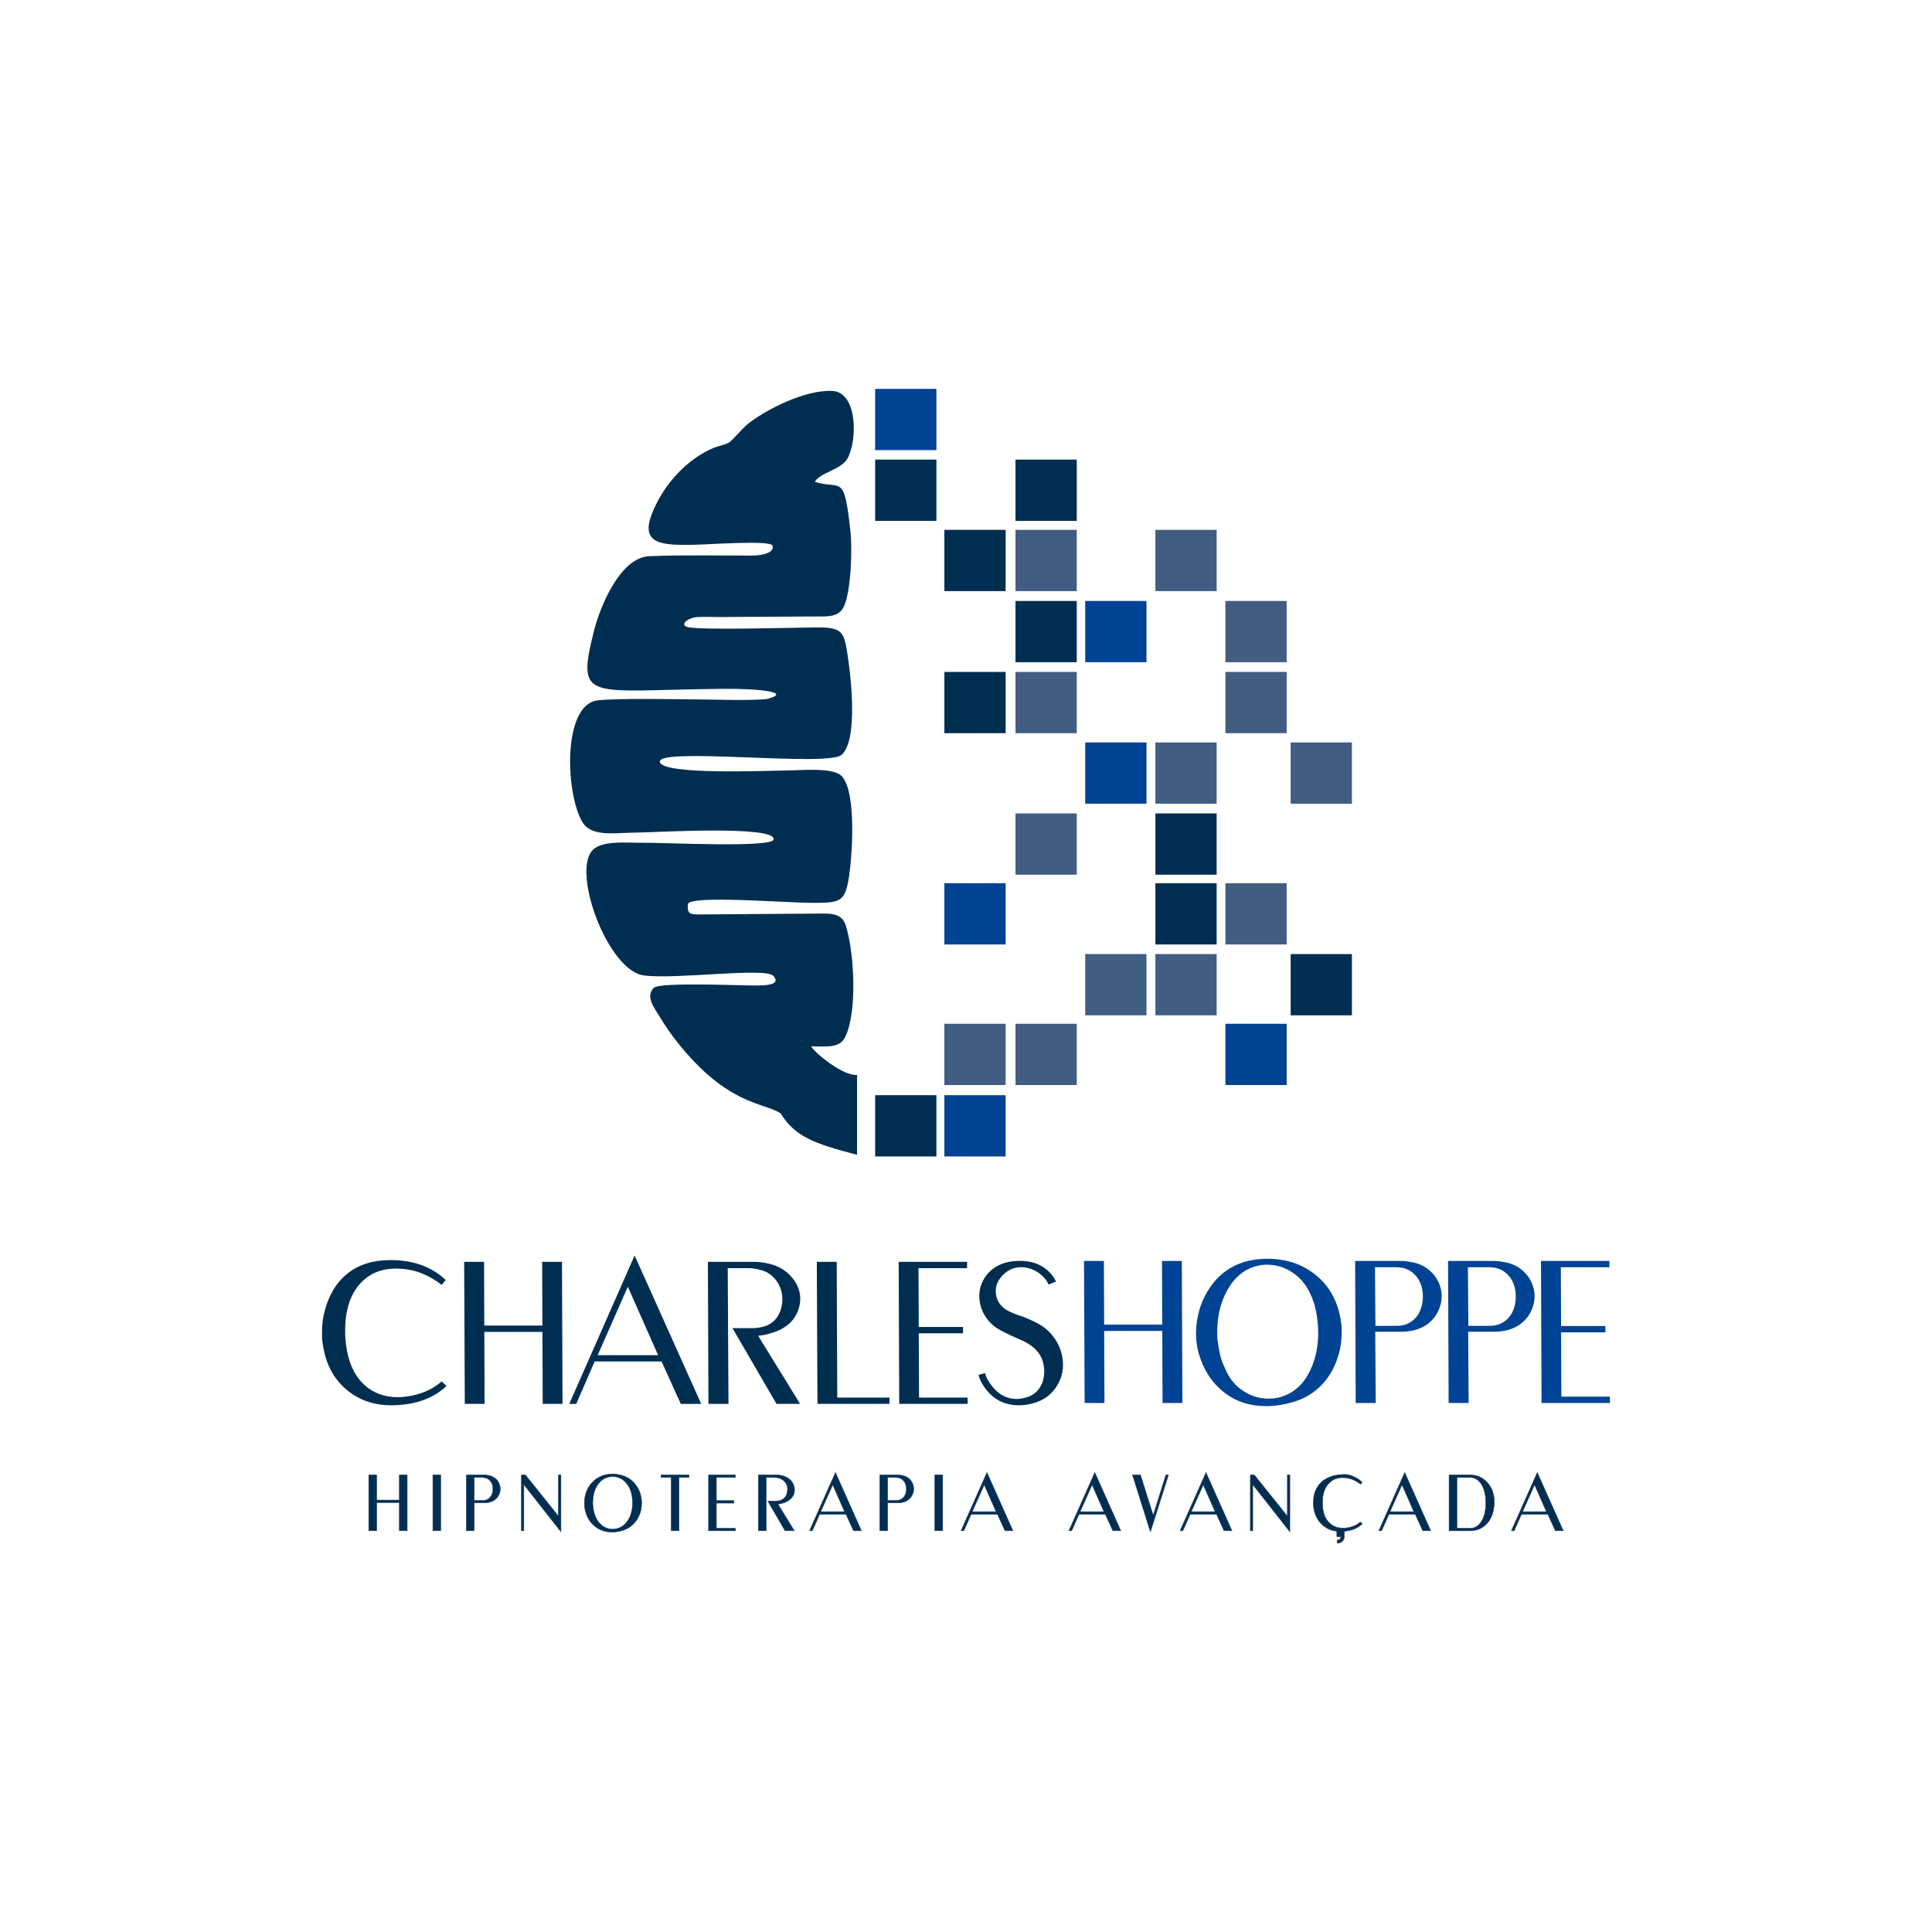 <?xml version="1.0" encoding="UTF-8" standalone="no"?>
<svg
   xmlns:dc="http://purl.org/dc/elements/1.1/"
   xmlns:cc="http://creativecommons.org/ns#"
   xmlns:rdf="http://www.w3.org/1999/02/22-rdf-syntax-ns#"
   xmlns:svg="http://www.w3.org/2000/svg"
   xmlns="http://www.w3.org/2000/svg"
   xmlns:sodipodi="http://sodipodi.sourceforge.net/DTD/sodipodi-0.dtd"
   xmlns:inkscape="http://www.inkscape.org/namespaces/inkscape"
   version="1.1"
   width="850.394"
   height="850.394"
   id="svg2"
   inkscape:version="0.91 r13725"
   viewBox="0 0 850.394 850.394"
   sodipodi:docname="Logo - CHARLESHOPPE Hipnoterapia Avançada.svg">
  <defs
     id="defs72" />
  <sodipodi:namedview
     pagecolor="#ffffff"
     bordercolor="#666666"
     borderopacity="1"
     objecttolerance="10"
     gridtolerance="10"
     guidetolerance="10"
     inkscape:pageopacity="0"
     inkscape:pageshadow="2"
     inkscape:window-width="1280"
     inkscape:window-height="974"
     id="namedview70"
     showgrid="false"
     inkscape:zoom="0.27751853"
     inkscape:cx="972.90802"
     inkscape:cy="425.19684"
     inkscape:window-x="0"
     inkscape:window-y="0"
     inkscape:window-maximized="1"
     inkscape:current-layer="svg2" />
  <g
     id="Layer1000">
    <path
       d="m 377.249,473.15 c -6.168,0.541 -18.541,-9.623 -20.209,-12.553 7.456,-0.077 12.647,0.893 15.118,-4.414 5.38,-11.559 3.73,-37.892 0.056,-48.966 -1.87,-5.634 -6.827,-5.152 -13.948,-5.082 l -49.862,0.369 c -4.822,0.021 -5.913,-0.191 -5.635,-4.441 0.278,-4.25 43.147,-0.619 55.491,-0.655 11.445,-0.033 13.625,-0.507 15.311,-10.761 1.534,-9.328 3.541,-37.398 -2.885,-44.812 -3.679,-4.245 -17.344,-2.748 -24.463,-2.705 -8.307,0.05 -54.514,2.15 -55.792,-3.738 -1.455,-6.7 74.053,2.258 80.016,-3.127 7.49,-6.762 3.957,-35.421 2.557,-44.493 -1.55,-10.046 -2.537,-11.736 -14.306,-11.617 -9.496,0.095 -50.095,1.303 -55.92,-0.127 -3.99,-0.979 0.165,-4.27 4.424,-4.447 3.208,-0.133 7.071,0.026 10.37,0.006 l 39.52,-0.241 c 7.149,-0.003 12.058,0.579 14.41,-4.493 3.111,-6.707 3.685,-25.328 2.85,-32.87 -2.87,-25.933 -3.811,-18.362 -15.684,-21.849 2.093,-4.131 11.68,-5.326 14.416,-10.402 4.425,-8.212 4.345,-29.133 -6.773,-29.668 -11.732,-0.564 -28.637,7.919 -36.839,14.304 -2.954,2.299 -7.099,7.598 -8.732,8.495 -1.912,1.05 -4.76,1.501 -6.296,2.132 -12.589,5.173 -23.052,17.161 -27.73,29.782 -4.986,13.454 6.324,13.091 18.117,13.019 6.707,-0.041 34.241,-2.201 35.198,0.385 0.956,2.586 -3.225,4.349 -9.097,4.361 -14.913,0.029 -30.255,-0.349 -45.104,0.265 -12.913,0.534 -21.751,22.299 -24.434,33.078 -7.885,31.666 -2.542,25.82 57.062,25.309 16.872,-0.152 30.331,1.675 19.022,4.514 -7.707,0.73 -21.848,0.221 -30.073,0.154 -7.461,-0.06 -38.558,-0.669 -44.964,0.513 -14.433,2.663 -13.668,39.124 -6.509,52.754 3.976,7.569 13.894,5.395 23.983,5.353 7.104,-0.03 61.807,-3.383 60.62,3.034 -0.686,3.709 -47.528,1.366 -56.655,1.45 -8.629,0.078 -19.961,-1.351 -23.726,4.067 -7.715,11.102 7.808,52.26 23.243,54.316 14.104,1.879 53.614,-3.708 57.045,0.223 3.43,3.932 -3.077,4.22 -8.152,4.217 -7.758,-0.004 -42.199,-1.592 -44.597,1.082 -3.602,4.017 0.113,8.41 2.834,12.9 2.461,4.061 4.889,7.515 7.58,10.916 22.028,27.855 37.952,26.506 45.475,31.346 6.304,10.16 14.4,13.246 33.669,18.266 l 0,-35.15 z"
       style="fill:#002e51;fill-rule:evenodd"
       id="path5"
       inkscape:connector-curvature="0" />
    <path
       d="m 385.203,202.304 26.966,0 0,26.966 -26.966,0 0,-26.966 z"
       style="fill:#002e51;fill-rule:evenodd"
       id="path7"
       inkscape:connector-curvature="0" />
    <path
       d="m 415.674,233.22 26.965,0 0,26.965 -26.965,0 0,-26.965 z"
       style="fill:#002e51;fill-rule:evenodd"
       id="path9"
       inkscape:connector-curvature="0" />
    <path
       d="m 446.981,233.22 26.966,0 0,26.965 -26.966,0 0,-26.965 z"
       style="fill:#415d82;fill-rule:evenodd"
       id="path11"
       inkscape:connector-curvature="0" />
    <path
       d="m 568.098,326.788 26.966,0 0,26.965 -26.966,0 0,-26.965 z"
       style="fill:#415d82;fill-rule:evenodd"
       id="path13"
       inkscape:connector-curvature="0" />
    <path
       d="m 446.981,202.304 26.966,0 0,26.966 -26.966,0 0,-26.966 z"
       style="fill:#002e51;fill-rule:evenodd"
       id="path15"
       inkscape:connector-curvature="0" />
    <path
       d="m 385.203,171.162 26.966,0 0,26.965 -26.966,0 0,-26.965 z"
       style="fill:#004394;fill-rule:evenodd"
       id="path17"
       inkscape:connector-curvature="0" />
    <path
       d="m 446.981,264.519 26.966,0 0,26.966 -26.966,0 0,-26.966 z"
       style="fill:#002e51;fill-rule:evenodd"
       id="path19"
       inkscape:connector-curvature="0" />
    <path
       d="m 415.674,450.625 26.965,0 0,26.966 -26.965,0 0,-26.966 z"
       style="fill:#415d82;fill-rule:evenodd"
       id="path21"
       inkscape:connector-curvature="0" />
    <path
       d="m 477.676,264.519 26.965,0 0,26.966 -26.965,0 0,-26.966 z"
       style="fill:#004394;fill-rule:evenodd"
       id="path23"
       inkscape:connector-curvature="0" />
    <path
       d="m 477.676,326.788 26.966,0 0,26.965 -26.966,0 0,-26.965 z"
       style="fill:#004394;fill-rule:evenodd"
       id="path25"
       inkscape:connector-curvature="0" />
    <path
       d="m 446.981,358.036 26.966,0 0,26.965 -26.966,0 0,-26.965 z"
       style="fill:#415d82;fill-rule:evenodd"
       id="path27"
       inkscape:connector-curvature="0" />
    <path
       d="m 415.674,388.757 26.965,0 0,26.966 -26.965,0 0,-26.966 z"
       style="fill:#004394;fill-rule:evenodd"
       id="path29"
       inkscape:connector-curvature="0" />
    <path
       d="m 385.203,482.062 26.966,0 0,26.966 -26.966,0 0,-26.966 z"
       style="fill:#002e51;fill-rule:evenodd"
       id="path31"
       inkscape:connector-curvature="0" />
    <path
       d="m 415.674,482.062 26.965,0 0,26.966 -26.965,0 0,-26.966 z"
       style="fill:#004394;fill-rule:evenodd"
       id="path33"
       inkscape:connector-curvature="0" />
    <path
       d="m 446.981,450.625 26.966,0 0,26.966 -26.966,0 0,-26.966 z"
       style="fill:#415d82;fill-rule:evenodd"
       id="path35"
       inkscape:connector-curvature="0" />
    <path
       d="m 477.676,419.943 26.965,0 0,26.966 -26.965,0 0,-26.966 z"
       style="fill:#415d82;fill-rule:evenodd"
       id="path37"
       inkscape:connector-curvature="0" />
    <path
       d="m 508.557,419.943 26.966,0 0,26.966 -26.966,0 0,-26.966 z"
       style="fill:#415d82;fill-rule:evenodd"
       id="path39"
       inkscape:connector-curvature="0" />
    <path
       d="m 539.381,450.625 26.966,0 0,26.966 -26.966,0 0,-26.966 z"
       style="fill:#004394;fill-rule:evenodd"
       id="path41"
       inkscape:connector-curvature="0" />
    <path
       d="m 539.381,388.757 26.965,0 0,26.966 -26.965,0 0,-26.966 z"
       style="fill:#415d82;fill-rule:evenodd"
       id="path43"
       inkscape:connector-curvature="0" />
    <path
       d="m 568.098,419.943 26.965,0 0,26.966 -26.965,0 0,-26.966 z"
       style="fill:#002e51;fill-rule:evenodd"
       id="path45"
       inkscape:connector-curvature="0" />
    <path
       d="m 539.381,264.519 26.966,0 0,26.966 -26.966,0 0,-26.966 z"
       style="fill:#415d82;fill-rule:evenodd"
       id="path47"
       inkscape:connector-curvature="0" />
    <path
       d="m 508.557,326.788 26.966,0 0,26.965 -26.966,0 0,-26.965 z"
       style="fill:#415d82;fill-rule:evenodd"
       id="path49"
       inkscape:connector-curvature="0" />
    <path
       d="m 508.557,358.036 26.966,0 0,26.965 -26.966,0 0,-26.965 z"
       style="fill:#002e51;fill-rule:evenodd"
       id="path51"
       inkscape:connector-curvature="0" />
    <path
       d="m 508.557,388.757 26.966,0 0,26.966 -26.966,0 0,-26.966 z"
       style="fill:#002e51;fill-rule:evenodd"
       id="path53"
       inkscape:connector-curvature="0" />
    <path
       d="m 539.381,295.757 26.966,0 0,26.965 -26.966,0 0,-26.965 z"
       style="fill:#415d82;fill-rule:evenodd"
       id="path55"
       inkscape:connector-curvature="0" />
    <path
       d="m 508.557,233.22 26.966,0 0,26.965 -26.966,0 0,-26.965 z"
       style="fill:#415d82;fill-rule:evenodd"
       id="path57"
       inkscape:connector-curvature="0" />
    <path
       d="m 446.981,295.757 26.966,0 0,26.965 -26.966,0 0,-26.965 z"
       style="fill:#415d82;fill-rule:evenodd"
       id="path59"
       inkscape:connector-curvature="0" />
    <path
       d="m 415.674,295.757 26.965,0 0,26.965 -26.965,0 0,-26.965 z"
       style="fill:#002e51;fill-rule:evenodd"
       id="path61"
       inkscape:connector-curvature="0" />
    <g
       id="Layer1001">
      <path
         d="m 196.176,563.41 -1.779,2.171 -1.711,-1.303 c -1.519,-1.042 -3.042,-1.939 -4.566,-2.692 -1.525,-0.753 -3.01,-1.36 -4.454,-1.823 -1.443,-0.463 -2.954,-0.81 -4.529,-1.042 -1.576,-0.232 -3.174,-0.347 -4.794,-0.347 -6.773,0 -12.168,2.344 -16.185,7.033 -4.254,4.978 -6.331,11.925 -6.228,20.839 -0.022,1.158 0.041,2.475 0.191,3.951 0.15,1.476 0.335,2.822 0.554,4.037 1.2,6.657 3.774,11.78 7.721,15.369 3.947,3.589 8.844,5.384 14.69,5.384 1.853,0 3.952,-0.232 6.3,-0.695 4.464,-0.926 8.3,-2.605 11.508,-5.036 l 1.518,-1.216 2.097,1.997 c -2.494,2.547 -5.828,4.602 -10.002,6.165 -4.176,1.563 -8.956,2.344 -14.339,2.344 -7.641,0 -14.172,-2.272 -19.594,-6.816 -5.421,-4.544 -8.831,-10.695 -10.23,-18.451 -0.261,-1.447 -0.43,-2.547 -0.508,-3.3 -0.078,-0.753 -0.111,-1.983 -0.101,-3.69 0.01,-1.708 0.102,-3.285 0.276,-4.732 0.174,-1.447 0.472,-2.923 0.895,-4.428 1.831,-7.178 5.203,-12.72 10.113,-16.628 4.911,-3.907 11.186,-5.861 18.827,-5.861 10.072,0 18.183,2.923 24.331,8.77 z m 8.406,54.529 -0.275,-62.518 8.756,0 0.107,28.046 25.572,0 -0.108,-28.046 8.726,0 0.245,62.518 -8.726,0 -0.129,-31.693 -25.571,0 0.128,31.693 -8.726,0 z m 45.983,0 28.771,-65.326 29.319,65.326 -8.985,0.015 -8.477,-18.683 -29.436,0 -8.122,18.683 -3.07,-0.015 z m 25.782,-51.563 -13.267,30.116 26.599,0 -13.332,-30.116 z m 35.483,51.563 -0.245,-62.518 20.231,0 c 2.316,0 4.718,0.319 7.206,0.955 3.398,0.868 6.281,2.489 8.653,4.891 2.369,2.388 3.827,5.094 4.367,8.089 0.376,2.084 0.239,4.212 -0.406,6.411 -0.897,3.054 -2.57,5.572 -5.054,7.525 -2.481,1.968 -5.928,3.401 -10.32,4.327 l -2.542,0.347 18.441,29.956 -10.373,0.015 -19.384,-33.343 8.596,0 c 7.178,0 11.508,-3.112 12.988,-9.349 0.458,-1.954 0.509,-3.922 0.153,-5.89 -0.446,-2.474 -1.472,-4.631 -3.079,-6.483 -1.608,-1.853 -3.508,-3.083 -5.707,-3.719 -2.199,-0.637 -4.138,-0.955 -5.816,-0.955 l -9.218,0 0.325,59.754 -8.815,-0.015 z m 47.98,0 -0.275,-62.518 8.756,0 0.236,59.739 22.996,0 -0.02,2.779 -31.693,0 z m 35.997,0 -0.245,-62.518 30.13,0 -0.02,2.779 -21.375,0 0.107,25.875 19.508,0 -0.021,2.779 -19.479,0 0.111,28.307 21.346,0 0.067,2.779 -30.13,0 z m 34.911,-12.764 2.812,-0.781 0.299,0.695 0.091,0.507 0.566,1.215 c 3.292,5.977 7.65,8.958 13.12,8.958 1.215,0 2.621,-0.231 4.231,-0.695 2.364,-0.695 4.239,-2.012 5.597,-3.951 1.375,-1.924 2.098,-4.255 2.187,-6.975 0.032,-0.463 0.017,-1.028 -0.045,-1.694 -0.062,-0.665 -0.14,-1.259 -0.234,-1.78 -0.874,-4.848 -4.35,-8.553 -10.422,-11.086 -3.008,-1.273 -5.792,-2.59 -8.353,-3.951 -2.561,-1.36 -4.627,-3.111 -6.198,-5.239 -1.573,-2.142 -2.595,-4.515 -3.064,-7.12 -0.397,-2.2 -0.334,-4.341 0.183,-6.455 0.516,-2.113 1.533,-4.096 3.052,-5.948 3.345,-3.922 8.112,-5.89 14.306,-5.89 6.889,0 11.989,2.605 15.302,7.815 l 0.67,1.302 -3.239,1.303 c -1.296,-2.692 -3.345,-4.747 -6.15,-6.179 -1.97,-0.97 -3.94,-1.462 -5.908,-1.462 -3.299,0 -6.109,1.274 -8.428,3.821 -2.322,2.533 -3.205,5.34 -2.652,8.408 0.561,3.112 2.344,5.456 5.347,7.019 1.593,0.81 3.451,1.563 5.574,2.258 2.122,0.695 4.59,1.78 7.403,3.256 2.81,1.461 5.175,3.502 7.092,6.107 1.917,2.605 3.155,5.456 3.718,8.582 0.449,2.489 0.433,4.891 -0.049,7.193 -0.48,2.315 -1.505,4.573 -3.077,6.773 -2.181,2.996 -5.134,5.08 -8.861,6.237 -2.354,0.752 -4.717,1.129 -7.09,1.129 -3.416,0 -6.428,-0.738 -9.039,-2.214 -2.611,-1.476 -4.803,-3.603 -6.578,-6.382 -1.202,-1.852 -1.923,-3.444 -2.164,-4.776 z"
         style="fill:#002e51;fill-rule:evenodd"
         id="path64"
         inkscape:connector-curvature="0" />
      <path
         d="m 477.415,617.535 -0.275,-62.518 8.756,0 0.107,28.046 25.572,0 -0.108,-28.046 8.726,0 0.245,62.518 -8.726,0 -0.129,-31.693 -25.571,0 0.128,31.693 -8.726,0 z m 50.303,-21.534 c -0.12,-0.347 -0.244,-0.796 -0.373,-1.346 -0.128,-0.55 -0.25,-1.143 -0.365,-1.78 -0.751,-4.168 -0.704,-8.481 0.142,-12.938 0.846,-4.457 2.487,-8.596 4.924,-12.417 2.748,-4.341 6.287,-7.67 10.616,-9.986 4.329,-2.315 9.417,-3.473 15.263,-3.473 8.22,0 15.259,2.359 21.117,7.077 5.858,4.717 9.502,11.041 10.932,18.972 0.24,1.331 0.399,2.373 0.477,3.126 0.078,0.753 0.108,1.881 0.09,3.387 -0.011,3.473 -0.431,6.599 -1.262,9.377 -1.481,5.268 -3.884,9.682 -7.206,13.242 -3.324,3.56 -7.228,6.064 -11.714,7.511 -4.486,1.447 -8.842,2.171 -13.067,2.171 -7.236,0 -13.453,-2.055 -18.651,-6.165 -5.199,-4.11 -8.84,-9.696 -10.924,-16.758 z m 38.336,18.061 c 5.208,-2.257 9.08,-6.628 11.616,-13.111 2.694,-6.888 3.248,-14.732 1.661,-23.531 -0.522,-2.894 -1.462,-5.702 -2.821,-8.423 -1.847,-3.821 -4.459,-6.831 -7.837,-9.03 -3.378,-2.2 -7.006,-3.3 -10.884,-3.3 -2.721,0 -5.284,0.55 -7.691,1.65 -4.134,1.794 -7.523,5.152 -10.167,10.072 -2.813,5.268 -4.201,11.375 -4.164,18.322 -0.023,1.158 0.036,2.287 0.176,3.386 0.141,1.1 0.341,2.373 0.603,3.821 0.084,0.463 0.146,0.81 0.188,1.042 0.324,1.794 0.9,3.705 1.728,5.731 0.189,0.406 0.71,1.534 1.565,3.387 1.737,3.531 4.269,6.339 7.597,8.423 3.327,2.084 6.931,3.126 10.81,3.126 1.331,0 2.639,-0.13 3.923,-0.391 1.284,-0.26 2.516,-0.651 3.696,-1.172 z m 30.674,3.473 -0.245,-62.518 19.884,0 c 1.042,0 2.157,0.087 3.347,0.261 1.189,0.174 2.359,0.405 3.511,0.695 2.867,0.81 5.306,2.301 7.324,4.501 2.017,2.2 3.284,4.732 3.804,7.612 0.417,2.315 0.237,4.689 -0.542,7.105 -1.171,3.459 -3.23,6.165 -6.18,8.104 -2.938,1.924 -6.642,2.894 -11.099,2.894 l -11.201,0 0.213,31.36 -8.815,-0.015 z m 29.142,-43.039 c 0.265,-1.1 0.406,-2.243 0.418,-3.459 0.013,-1.215 -0.065,-2.287 -0.229,-3.198 -0.564,-3.126 -1.873,-5.572 -3.933,-7.366 -2.057,-1.78 -4.506,-2.677 -7.342,-2.677 l -9.566,0 0.195,25.803 9.534,-0.015 c 2.648,0 4.965,-0.796 6.938,-2.373 1.97,-1.592 3.288,-3.835 3.985,-6.715 z m 11.759,43.039 -0.245,-62.518 19.884,0 c 1.042,0 2.157,0.087 3.347,0.261 1.189,0.174 2.359,0.405 3.511,0.695 2.867,0.81 5.306,2.301 7.324,4.501 2.017,2.2 3.284,4.732 3.804,7.612 0.417,2.315 0.237,4.689 -0.542,7.105 -1.171,3.459 -3.23,6.165 -6.18,8.104 -2.938,1.924 -6.642,2.894 -11.099,2.894 l -11.201,0 0.213,31.36 -8.815,-0.015 z m 29.142,-43.039 c 0.265,-1.1 0.406,-2.243 0.418,-3.459 0.013,-1.215 -0.065,-2.287 -0.229,-3.198 -0.564,-3.126 -1.873,-5.572 -3.933,-7.366 -2.057,-1.78 -4.506,-2.677 -7.342,-2.677 l -9.566,0 0.195,25.803 9.534,-0.015 c 2.648,0 4.965,-0.796 6.938,-2.373 1.97,-1.592 3.289,-3.835 3.985,-6.715 z m 11.759,43.039 -0.245,-62.518 30.13,0 -0.02,2.779 -21.375,0 0.106,25.875 19.508,0 -0.02,2.779 -19.479,0 0.111,28.307 21.346,0 0.067,2.778 -30.13,0 z"
         style="fill:#004394;fill-rule:evenodd"
         id="path66"
         inkscape:connector-curvature="0" />
    </g>
    <path
       d="m 175.784,673.776 0,-12.409 -10.023,0 0,12.409 -3.443,0 0,-24.546 3.443,0 0,11.046 10.023,0 0,-11.046 3.443,0 0,24.546 -3.443,0 z m 14.75,0 0,-24.546 3.443,0 0,24.546 -3.443,0 z m 22.558,-12.273 -4.364,0 0,12.273 -3.443,0 0,-24.546 7.807,0 c 1.773,0 3.245,0.381 4.415,1.142 1.17,0.761 1.972,1.824 2.404,3.188 0.182,0.523 0.273,1.125 0.273,1.807 0,0.432 -0.011,0.75 -0.034,0.954 -0.023,0.205 -0.102,0.489 -0.239,0.852 -0.432,1.364 -1.233,2.426 -2.404,3.188 -1.17,0.761 -2.642,1.142 -4.415,1.142 z m -0.614,-11.182 -3.75,0 0,10.159 3.75,0 c 1.296,0 2.369,-0.46 3.222,-1.381 0.852,-0.92 1.278,-2.165 1.278,-3.733 0,-1.523 -0.426,-2.744 -1.278,-3.665 -0.852,-0.92 -1.926,-1.381 -3.222,-1.381 z m 18.092,3.102 0,20.353 -1.057,0 0,-24.546 1.762,0.011 14.535,18.12 0,-18.131 1.091,0 0,24.984 -16.33,-20.791 z m 43.695,20.148 c -1.636,0.523 -3.261,0.784 -4.875,0.784 -2.841,0 -5.307,-0.807 -7.398,-2.421 -2.091,-1.613 -3.511,-3.807 -4.261,-6.58 -0.159,-0.591 -0.279,-1.171 -0.358,-1.739 -0.08,-0.568 -0.119,-1.205 -0.119,-1.909 0,-3.773 1.17,-6.864 3.511,-9.273 2.341,-2.409 5.273,-3.614 8.796,-3.614 1.523,0 3.068,0.25 4.637,0.75 2.432,0.773 4.409,2.25 5.932,4.432 1.523,2.182 2.284,4.705 2.284,7.569 0,2.886 -0.75,5.409 -2.25,7.568 -1.5,2.159 -3.466,3.636 -5.898,4.432 z m -4.602,-23.66 c -2.478,0 -4.523,1 -6.137,3.006 -1.75,2.159 -2.625,5.097 -2.625,8.807 0,0.477 0.034,1 0.102,1.568 0.068,0.574 0.159,1.119 0.273,1.642 0.591,2.642 1.631,4.654 3.119,6.04 1.489,1.392 3.244,2.085 5.267,2.085 2.432,0 4.466,-0.989 6.102,-2.972 1.773,-2.136 2.659,-5.006 2.659,-8.603 0,-3.597 -0.886,-6.466 -2.659,-8.603 -1.636,-1.983 -3.671,-2.971 -6.102,-2.971 z m 29.205,0.409 0,23.455 -3.409,0 0,-23.455 -4.466,0 0,-1.091 12.273,0 0,1.091 -4.398,0 z m 13.012,23.455 0,-24.546 11.83,0 0,1.091 -8.387,0 0,10.193 7.637,0 0,1.091 -7.637,0 0,11.08 8.387,0 0,1.091 -11.83,0 z m 33.671,0 -7.569,-13.057 3.375,0 c 1.682,0 2.983,-0.46 3.904,-1.381 0.92,-0.92 1.381,-2.21 1.381,-3.869 0,-1.477 -0.546,-2.705 -1.636,-3.682 -1.091,-0.977 -2.478,-1.466 -4.159,-1.466 l -3.614,0 0,23.455 -3.443,0 0,-24.546 7.944,0 c 1.409,0 2.676,0.233 3.801,0.699 1.125,0.466 2.028,1.096 2.71,1.892 0.477,0.545 0.841,1.165 1.091,1.858 0.25,0.693 0.375,1.381 0.375,2.063 0,1.887 -0.784,3.398 -2.352,4.534 -1.023,0.727 -2.341,1.273 -3.955,1.637 l -0.989,0.136 7.194,11.728 -4.057,0 z m 30.126,-0.017 -3.324,-7.279 -11.569,0 -3.244,7.296 -1.193,0 11.387,-25.614 11.421,25.614 -3.477,-0.017 z m -9.137,-20.228 -5.307,11.858 10.523,0 -5.216,-11.858 z m 28.524,7.972 -4.364,0 0,12.273 -3.443,0 0,-24.546 7.807,0 c 1.773,0 3.244,0.381 4.415,1.142 1.171,0.761 1.972,1.824 2.404,3.188 0.182,0.523 0.273,1.125 0.273,1.807 0,0.432 -0.011,0.75 -0.034,0.954 -0.023,0.205 -0.102,0.489 -0.239,0.852 -0.432,1.364 -1.233,2.426 -2.404,3.188 -1.17,0.761 -2.642,1.142 -4.415,1.142 z m -0.614,-11.182 -3.75,0 0,10.159 3.75,0 c 1.295,0 2.369,-0.46 3.222,-1.381 0.852,-0.92 1.278,-2.165 1.278,-3.733 0,-1.523 -0.426,-2.744 -1.278,-3.665 -0.852,-0.92 -1.926,-1.381 -3.222,-1.381 z m 17.035,23.455 0,-24.546 3.443,0 0,24.546 -3.443,0 z m 30.876,-0.017 -3.324,-7.279 -11.569,0 -3.244,7.296 -1.193,0 11.387,-25.614 11.421,25.614 -3.477,-0.017 z m -9.137,-20.228 -5.307,11.858 10.523,0 -5.216,-11.858 z m 56.616,20.228 -3.324,-7.279 -11.569,0 -3.244,7.296 -1.193,0 11.387,-25.614 11.421,25.614 -3.477,-0.017 z m -9.137,-20.228 -5.307,11.858 10.523,0 -5.216,-11.858 z m 25.66,20.683 -7.875,-24.984 3.506,0 5.608,17.796 5.563,-17.791 1.125,-0.006 -7.926,24.984 z m 32.41,-0.454 -3.324,-7.279 -11.569,0 -3.244,7.296 -1.193,0 11.387,-25.614 11.421,25.614 -3.477,-0.017 z m -9.137,-20.228 -5.307,11.858 10.523,0 -5.216,-11.858 z m 21.773,-0.108 0,20.353 -1.057,0 0,-24.546 1.762,0.011 14.535,18.12 0,-18.131 1.091,0 0,24.984 -16.33,-20.791 z m 40.285,20.575 0,2.187 c 0,1.756 -0.92,2.773 -2.761,3.046 l -0.375,0 0,-1.329 0.239,0 c 0.841,-0.091 1.296,-0.511 1.364,-1.256 l -0.034,-0.279 -1.705,0 0,-2.386 c -3.023,-0.341 -5.5,-1.648 -7.432,-3.921 -1.932,-2.273 -2.898,-5.114 -2.898,-8.523 0,-4.023 1.233,-7.12 3.699,-9.29 2.466,-2.17 5.847,-3.256 10.142,-3.256 0.568,0 1.131,0.057 1.688,0.171 0.557,0.114 1.369,0.409 2.438,0.886 1.273,0.591 2.432,1.375 3.477,2.352 l -0.682,0.852 -0.716,-0.511 c -1.227,-0.841 -2.364,-1.42 -3.409,-1.739 -1.296,-0.409 -2.534,-0.614 -3.716,-0.614 -2.682,0 -4.841,0.972 -6.477,2.915 -1.637,1.943 -2.455,4.654 -2.455,8.131 0,3.546 0.818,6.295 2.455,8.25 1.636,1.954 3.841,2.932 6.614,2.932 0.591,0 1.21,-0.046 1.858,-0.136 0.648,-0.091 1.301,-0.239 1.96,-0.443 1.091,-0.318 2.159,-0.864 3.205,-1.636 l 0.58,-0.477 0.852,0.784 c -0.886,0.892 -1.989,1.625 -3.307,2.193 -1.318,0.568 -2.852,0.932 -4.602,1.097 z m 34.558,-0.239 -3.324,-7.279 -11.569,0 -3.244,7.296 -1.193,0 11.386,-25.614 11.421,25.614 -3.477,-0.017 z m -9.137,-20.228 -5.307,11.858 10.523,0 -5.216,-11.858 z m 30.024,20.245 -9.307,0 0,-24.546 9.41,0 c 2.932,0 5.409,1.114 7.432,3.341 2.023,2.227 3.034,5.08 3.034,8.557 0,1.227 -0.159,2.568 -0.477,4.023 -0.613,2.682 -1.829,4.79 -3.648,6.324 -1.818,1.534 -3.966,2.301 -6.443,2.301 z m 0,-23.455 -5.864,0 0,22.364 5.864,0 c 1.886,0 3.466,-0.909 4.739,-2.727 1.409,-2.023 2.114,-4.83 2.114,-8.421 0,-3.614 -0.705,-6.443 -2.114,-8.489 -1.25,-1.818 -2.829,-2.727 -4.739,-2.727 z m 37.456,23.438 -3.324,-7.279 -11.569,0 -3.245,7.296 -1.193,0 11.387,-25.614 11.421,25.614 -3.477,-0.017 z m -9.137,-20.228 -5.307,11.858 10.523,0 -5.216,-11.858 z"
       style="fill:#002e51;fill-rule:evenodd;stroke:#1e3a62;stroke-width:0.216;stroke-linecap:butt;stroke-linejoin:miter;stroke-dasharray:none"
       id="path68"
       inkscape:connector-curvature="0" />
  </g>
</svg>
